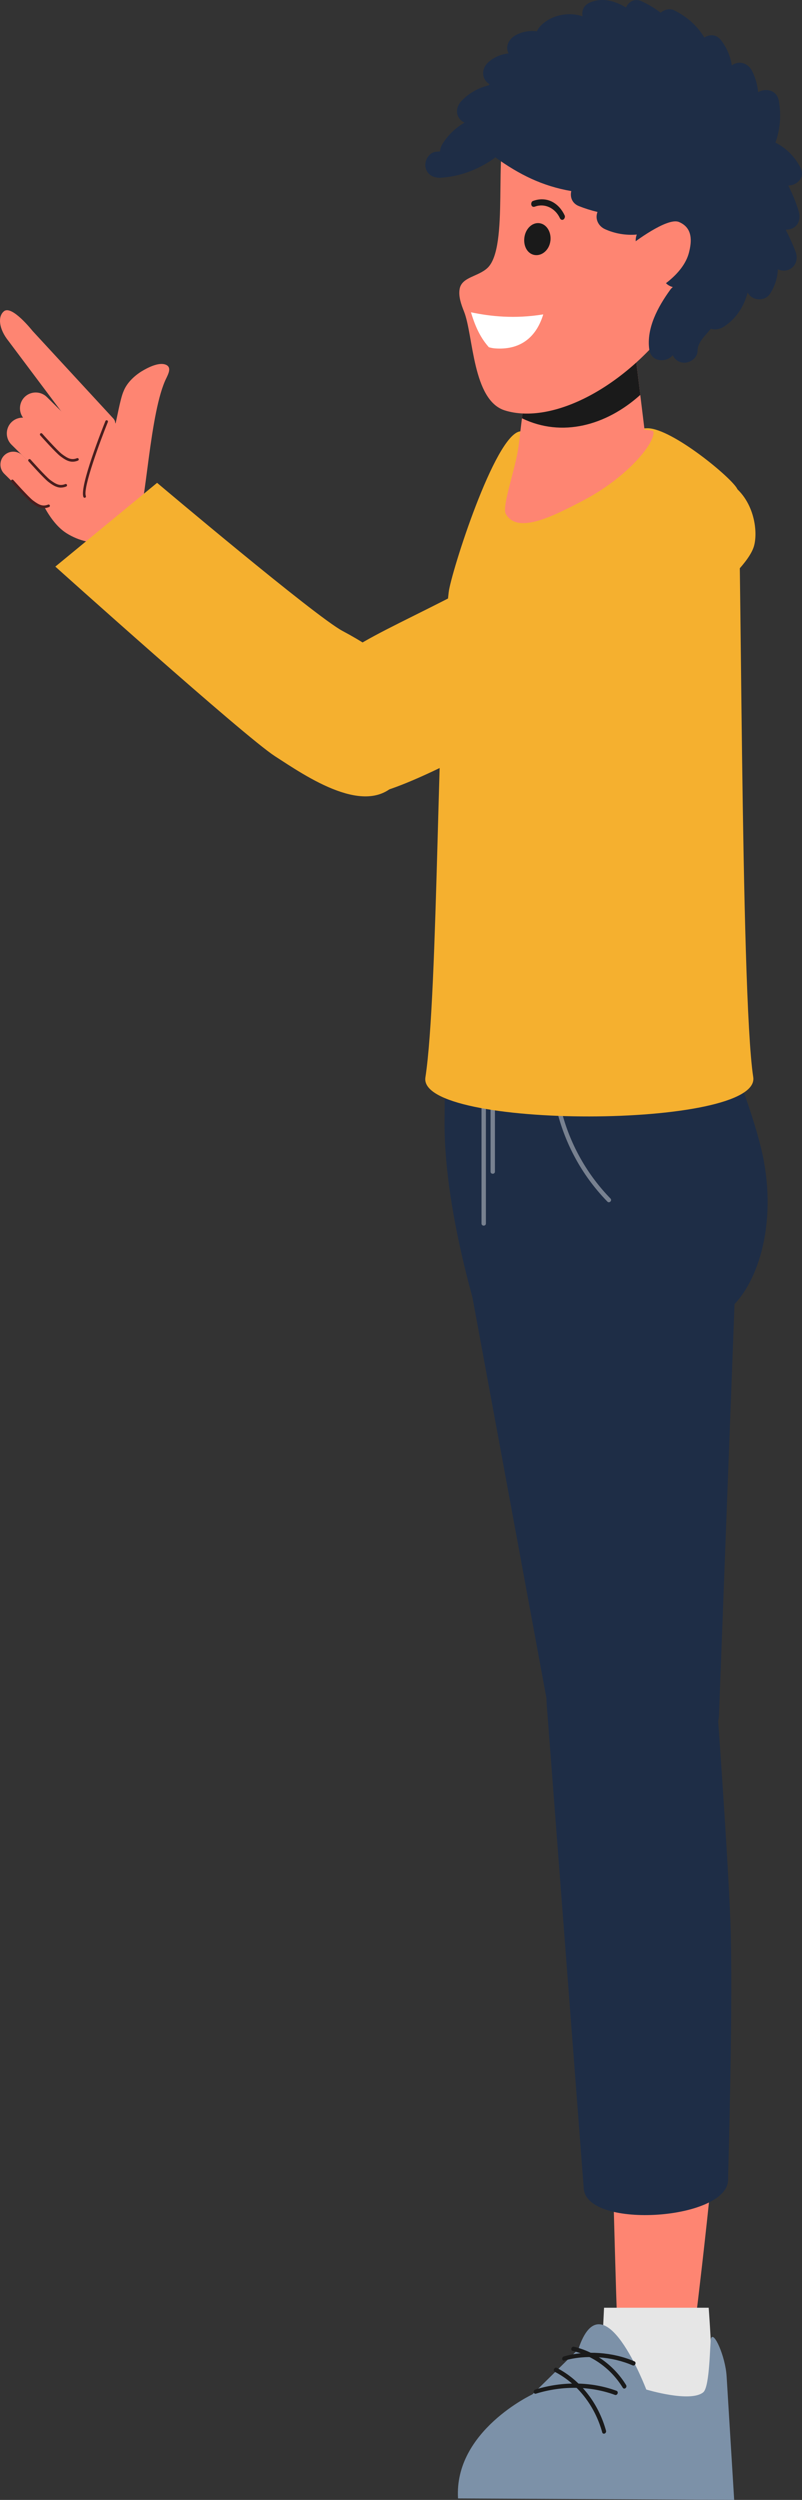 <?xml version="1.0" encoding="UTF-8"?>
<svg id="Layer_2" data-name="Layer 2" xmlns="http://www.w3.org/2000/svg" viewBox="0 0 267.11 832.61">
  <rect x="0" y="0" width="267.11" height="832.61" fill="#333333" stroke="none"/>
  <defs>
    <style>
      .cls-1 {
        fill: #f5b02f;
      }

      .cls-2 {
        fill: #e6e6e6;
      }

      .cls-3 {
        fill: #fff;
      }

      .cls-4 {
        fill: #fe8572;
      }

      .cls-5 {
        fill: #7c91a8;
      }

      .cls-6 {
        fill: #1e2d46;
      }

      .cls-7 {
        fill: #1a1a1a;
      }

      .cls-8 {
        fill: #481e1e;
      }

      .cls-9 {
        fill: #788190;
      }
    </style>
  </defs>
  <g id="creation_people_character" data-name="creation people character">
    <g id="side_stand" data-name="side stand">
      <g>
        <path class="cls-4" d="M201.87,659.87c2.09,45.09,3.18,110.7,4,118.69,1.05,10.22,25.47-3.24,25.47-3.24,0,0,7.24-56.77,11.29-114.73-13.59-.09-27.17-.65-40.76-.72Z"/>
        <path class="cls-2" d="M236.03,768.6h-34.85l-.75,15.39s-11.87,17.98-7.83,25.83c4.04,7.85,40.7,4.33,43.39-1.46s.04-39.75,.04-39.75Z"/>
        <path class="cls-5" d="M215.25,795.86s-14.45-38.12-22.64-13.44l-15.28,15.03s-26.15,12.18-24.78,34.66l91.97,.49s-2.11-34.56-2.52-41.21c-.41-6.65-4.39-15.47-5.22-12.47-.34,1.21-.33,15.98-2.54,17.83-4.26,3.56-18.97-.9-18.97-.9Z"/>
        <g>
          <path class="cls-7" d="M200.89,810.5c.15,.07,.33,.08,.51,0,.35-.16,.54-.57,.44-.94-2.56-9.24-8.54-16.87-16.42-20.94,0,0,0,0,0,0-.31-.15-.7,0-.89,.37-.18,.36-.08,.78,.22,.94,7.6,3.92,13.37,11.29,15.83,20.2,.05,.17,.16,.3,.3,.37Z"/>
          <path class="cls-7" d="M178.07,797.19c.13,.06,.28,.08,.43,.03,8.85-2.73,18.2-2.58,26.33,.42,.33,.12,.71-.09,.86-.46,.15-.38,0-.78-.32-.9-8.36-3.09-17.98-3.24-27.08-.43-.35,.11-.6,.5-.54,.88,.03,.21,.15,.38,.31,.46Z"/>
          <path class="cls-7" d="M207.66,795.48c.2,.1,.46,.07,.67-.1,.31-.25,.4-.69,.21-1-3.94-6.45-10.29-11.11-17.41-12.79-.34-.08-.71,.17-.83,.55s.06,.76,.41,.84c6.85,1.61,12.94,6.09,16.72,12.28,.06,.09,.14,.17,.23,.21Z"/>
          <path class="cls-7" d="M187.55,786.17c.12,.06,.27,.08,.42,.03,6.94-2.04,15.87-1.41,22.75,1.61,.32,.14,.71-.05,.88-.41,.17-.37,.05-.79-.27-.92-7.11-3.12-16.36-3.77-23.55-1.65-.36,.1-.6,.5-.55,.88,.03,.22,.15,.38,.32,.47Z"/>
        </g>
      </g>
      <g>
        <path class="cls-6" d="M254.39,386.61c-4.34-23.18-26.41-70.8-26.41-70.8l-78.95-.84s-.86,33.48-.97,58.82c-.14,32.16,13.29,71.53,13.29,71.53,0,0,69.49-.89,79.83-7.99,10.34-7.11,17.54-27.54,13.2-50.72Z"/>
        <path class="cls-6" d="M209.03,593.83c14.17,0,30.46-10.95,30.46-23.46l5.69-150.31c0-12.51-44.31-30.07-44.31-30.07-14.31,0-49.09-.56-49.09,11.94l31.23,169.15c0,12.51,15.79,22.74,26.02,22.74Z"/>
        <path class="cls-6" d="M209.42,537.3c-19.09,1.22-28.23,16.31-27.35,30.18l12.35,161.38c.88,13.87,48.95,10.55,48.07-3.32,0,0,1.74-60.15,.77-85.57-.97-25.42-5.01-79.78-5.01-79.78-.88-13.87-9.73-24.11-28.83-22.9Z"/>
        <g>
          <path class="cls-9" d="M160.37,340.09v67.41c0,.94,1.46,.94,1.46,0v-67.41c0-.94-1.46-.94-1.46,0h0Z"/>
          <path class="cls-9" d="M163.38,345.13v45.09c0,.94,1.46,.94,1.46,0v-45.09c0-.94-1.46-.94-1.46,0h0Z"/>
          <path class="cls-9" d="M150.9,339.58s6.43,.59,19.16,.74c13.19,.16,26.13,.16,39.31-.52,8.15-.42,16.3-.93,24.45-1.46,.93-.06,.94-1.52,0-1.46-14.03,.91-28.08,1.78-42.14,2.21-12.81,.39-33.63-.1-40.78-.97-.93-.11-.92,1.34,0,1.46h0Z"/>
          <path class="cls-9" d="M184.05,361.95c1.32,11.14,5.51,21.88,12.1,30.96,1.87,2.57,3.92,5.01,6.14,7.29,.66,.67,1.68-.36,1.03-1.03-7.63-7.82-13.18-17.6-16.04-28.15-.81-2.98-1.4-6.01-1.77-9.07-.11-.92-1.57-.93-1.46,0h0Z"/>
        </g>
      </g>
      <path class="cls-1" d="M250.87,358.74c-4.36-28.26-3.81-192.35-5.28-195.81-1.47-3.46-21.76-20.3-29.94-20.3l-42.41,1.04c-8.45,1.05-23.09,47.35-23.8,53.57-3.89,34.18-3.42,133.4-7.76,161.6-2.68,17.42,111.87,17.27,109.19-.1Z"/>
      <g>
        <path class="cls-4" d="M168.44,171.11c-1.29-2.37,2.96-14.24,4.11-21.41,.97-6.05,3.09-7.12,14.14-7.12,1.26,0,30.48-.12,30.88,1.08,1.05,3.18-8.09,15.18-23.85,23.31-9.22,4.76-21.44,11.2-25.28,4.14Z"/>
        <g>
          <polygon class="cls-4" points="203.44 159.36 170.95 162.93 178.1 104.5 209.94 104.5 214.9 145.06 203.44 159.36"/>
          <path class="cls-7" d="M178.1,104.5l-4.26,34.81c13.33,6.48,28.08,2.4,39.41-7.79l-3.31-27.02h-31.84Z"/>
        </g>
      </g>
      <g>
        <path class="cls-4" d="M195.93,26.01c50.48,2.6,40.98,63.31,29.66,79.27-16.93,23.87-41.73,36.3-57.43,31.42-10.85-3.37-10.46-25.02-13.62-32.95-.98-2.46-1.88-5.04-1.46-7.48,.68-4.03,6.12-4.08,9.26-7.01,7.4-6.91,1.82-39.72,6.71-48.26,5.51-9.62,19.54-15.36,26.88-14.98Z"/>
        <g>
          <g>
            <path class="cls-7" d="M178.13,68.83c3.2-1.23,6.76,.42,8.34,3.81,.22,.48,.68,.75,1.14,.49,.4-.22,.68-.89,.46-1.37-.95-2.04-2.41-3.67-4.23-4.59-2.01-1.01-4.28-1.02-6.39-.21-.45,.17-.63,.91-.46,1.37,.2,.55,.69,.67,1.14,.49h0Z"/>
            <path class="cls-7" d="M183.31,80.26c-.37,2.97-2.75,5-5.14,4.69s-3.9-2.83-3.53-5.8c.37-2.97,2.61-5.13,5.01-4.82s4.04,2.96,3.67,5.93Z"/>
          </g>
          <path class="cls-3" d="M156.86,104.01c1.57,5.26,3.38,8.73,5.96,11.64,.67,.18,1.34,.33,2.01,.38,7.95,.61,13.63-3.18,16.1-11.32-9.57,1.56-17.63,.66-24.07-.7Z"/>
        </g>
      </g>
      <path class="cls-6" d="M250.26,98.87c1.85,1.35,4.83,1.04,6.14-.95,1.64-2.48,2.56-5.33,2.67-8.22,1.18,.54,2.6,.59,3.75,.07,2.28-1.04,3.02-3.59,2.19-5.82-.92-2.47-2-4.86-3.22-7.19,.01-.1,.02-.2,.03-.3,.7,.03,1.39-.08,1.98-.35,2.39-1.08,2.89-3.54,2.19-5.82-.9-2.93-2.06-5.76-3.44-8.49,2.92-.05,5.77-2.72,4.03-6.02-1.98-3.74-4.8-6.5-8.31-8.29,1.57-4.44,1.99-9.22,1.11-13.99-.66-3.58-4.5-4.26-6.87-2.79-.24-2.5-.93-4.96-2.12-7.24-1.1-2.1-3.57-3.21-5.82-2.19-.3,.14-.58,.31-.84,.52-.44-2.98-1.61-5.82-3.57-8.39-1.59-2.08-3.89-2.01-5.58-.9-2.38-3.97-5.81-6.99-10.06-9.08-1.48-.73-3.25-.24-4.47,.81-1.92-1.46-4.01-2.72-6.25-3.78-2.46-1.17-4.45,.12-5.31,2.04-3.77-2.25-7.97-3.43-12.04-1.65-2.13,.93-2.77,2.83-2.43,4.58-4.73-1.61-10.48-.42-13.98,3.19-.52,.54-.93,1.15-1.21,1.81-2.5-.31-5.08,.11-7.3,1.43-1.97,1.17-3.34,3.54-2.19,5.82,.02,.03,.04,.06,.06,.1-2.54,.27-4.99,1.28-6.9,3.08-1.73,1.63-2.21,4.25-.64,6.18,.32,.39,.73,.72,1.18,.98-.08,.12-.16,.25-.25,.38-3.38,.84-6.54,2.57-8.99,5.1-1.65,1.7-2.26,4.19-.64,6.18,.39,.48,.94,.88,1.55,1.16-3.01,1.74-5.57,4.21-7.39,7.19-.45,.75-.72,1.58-.77,2.4-.41,.04-.82,.08-1.24,.1-2.37,.14-3.97,2.9-3.61,5.06,.42,2.54,2.68,3.75,5.06,3.61,6.41-.39,12.36-2.68,17.61-6.31,.22-.15,.41-.32,.59-.49,8.04,5.78,15.72,9.59,25.31,11.24-.46,1.91,.19,4.07,2.55,5.01,2.01,.8,4.08,1.44,6.19,1.95,0,.01-.01,.02-.02,.03-.9,2.32,.33,4.71,2.5,5.69,3.29,1.5,7,2.12,10.6,1.8-1,2.41-.01,5.88,3.38,6.44,3.05,.51,6.29,.9,9.47,.85-.9,.83-1.79,1.67-2.66,2.53-1.69,1.67-2.24,4.22-.64,6.18,.59,.72,1.48,1.25,2.45,1.49-.32,.25-.62,.56-.89,.94-4.04,5.58-7.98,12.76-6.95,19.88,.61,4.23,5.72,4.44,7.82,1.86,.61,1.33,1.78,2.33,3.43,2.5,2.18,.23,4.82-1.53,4.82-3.92,0-2.86,2.56-5.09,4.44-7.38,1.39,.49,2.98,.17,4.32-.69,4.11-2.65,6.71-6.73,7.92-11.36,.29,.53,.69,1.02,1.22,1.41Z"/>
      <path class="cls-4" d="M211.43,100.58c3.85-2.06,7.73-4.14,11.04-6.79,3.3-2.65,6.03-5.94,6.98-9.62,.95-3.68,1.38-8.27-3.33-10.24-3.95-1.65-15.4,7.16-15.4,7.16l.7,19.48Z"/>
      <g>
        <path class="cls-1" d="M251.13,181.84c2.84-10.21-5.83-42.51-55.92-9.23-41.56,27.61-70.46,36.56-82.73,47.01-12.6,10.74-11.81,47.1,9.86,45.08,21.67-2.02,123.42-63.52,128.79-82.87Z"/>
        <g>
          <g>
            <path class="cls-4" d="M34.9,145.97h0c-2.11,1.67-6.49,1.62-8.16-.49L2.88,113.64c-3.37-4.17-3.65-8.31-1.54-9.99h0c2.65-2.1,9.41,6.47,9.52,6.59l26.98,29.25c1.67,2.11-.83,4.81-2.94,6.48Z"/>
            <path class="cls-4" d="M47.22,123.65c.75-.47,1.55-.9,2.36-1.28,1.29-.6,2.67-1.08,3.95-1.15,1.28-.07,2.42,.35,2.73,1.25,.33,.95-.26,2.19-.79,3.33-5.7,11.15-6.92,44.62-9.59,47.01-2.49,2.25-8.67,3.3-10.87,.77-3.32-3.59-7.28-17.34-1.3-24.61,1.63-2.04,3.56-3.99,4.4-6.4,.79-2.7,1.89-9.75,3.07-12.32,1.01-2.56,3.27-4.88,6.03-6.61Z"/>
            <path class="cls-4" d="M42.28,143.79c-3.4-5.27-9.18-2.63-35.4-3.36-.97-.03,3.48,29.73,15.29,37.17,8.06,5.08,19.85,4.77,23.86-5.56,2.47-6.34-3.76-28.25-3.76-28.25Z"/>
            <path class="cls-4" d="M20.6,151.99l-12.4-12.28c-2.05-2.03-2.07-5.38-.04-7.44h0c2.03-2.05,5.38-2.07,7.44-.04l12.4,12.28c2.05,2.03,2.07,5.38,.04,7.44h0c-2.03,2.05-5.38,2.07-7.44,.04Z"/>
            <path class="cls-4" d="M16.22,160.37l-12.4-12.28c-2.05-2.03-2.07-5.38-.04-7.44h0c2.03-2.05,5.38-2.07,7.44-.04l12.4,12.28c2.05,2.03,2.07,5.38,.04,7.44h0c-2.03,2.05-5.38,2.07-7.44,.04Z"/>
            <path class="cls-4" d="M11.55,167.82l-10.14-10.04c-1.68-1.66-1.69-4.4-.03-6.08h0c1.66-1.68,4.4-1.69,6.08-.03l10.14,10.04c1.68,1.66,1.69,4.4,.03,6.08h0c-1.66,1.68-4.4,1.69-6.08,.03Z"/>
            <path class="cls-8" d="M24.18,153.78c-1.49,0-2.73-.82-4.11-1.86-1.55-1.17-6.46-6.68-6.67-6.92-.16-.18-.14-.46,.04-.62,.18-.16,.46-.14,.62,.04,.05,.06,5.06,5.68,6.54,6.8,2,1.5,3.26,2.09,5.03,1.38,.22-.09,.48,.02,.57,.24,.09,.22-.02,.48-.24,.57-.64,.26-1.22,.37-1.77,.37Z"/>
            <path class="cls-8" d="M20.31,162.4c-1.52,0-2.79-.84-4.14-1.86-1.55-1.17-6.46-6.68-6.67-6.92-.16-.18-.14-.46,.04-.62,.18-.16,.46-.14,.62,.04,.05,.06,5.06,5.68,6.54,6.8,2,1.5,3.26,2.09,5.03,1.38,.22-.09,.48,.02,.57,.24,.09,.22-.02,.48-.24,.57-.62,.25-1.2,.36-1.75,.36Z"/>
            <path class="cls-8" d="M14.6,169.24c-1.52,0-2.79-.84-4.14-1.86-1.55-1.17-6.46-6.68-6.67-6.92-.16-.18-.14-.46,.04-.62,.18-.16,.46-.14,.62,.04,.05,.06,5.06,5.68,6.54,6.8,2,1.5,3.26,2.09,5.03,1.38,.22-.09,.48,.02,.57,.24,.09,.22-.02,.48-.24,.57-.62,.25-1.2,.36-1.75,.36Z"/>
            <path class="cls-8" d="M28.19,165.79c-.17,0-.34-.1-.41-.28-1.38-3.46,6.44-23.06,7.33-25.28,.09-.22,.35-.33,.57-.24,.22,.09,.33,.34,.24,.57-2.4,5.95-8.39,21.98-7.33,24.63,.09,.22-.02,.48-.24,.57-.05,.02-.11,.03-.16,.03Z"/>
          </g>
          <path class="cls-1" d="M132.59,260.12c-10.12,12.79-30.77-1.65-41-8.25-10.23-6.6-73.16-63.16-73.16-63.16l33.89-27.9s52.68,44.51,61.79,49.35c25.69,13.63,34.62,29.56,18.48,49.97Z"/>
        </g>
      </g>
    </g>
  </g>
</svg>